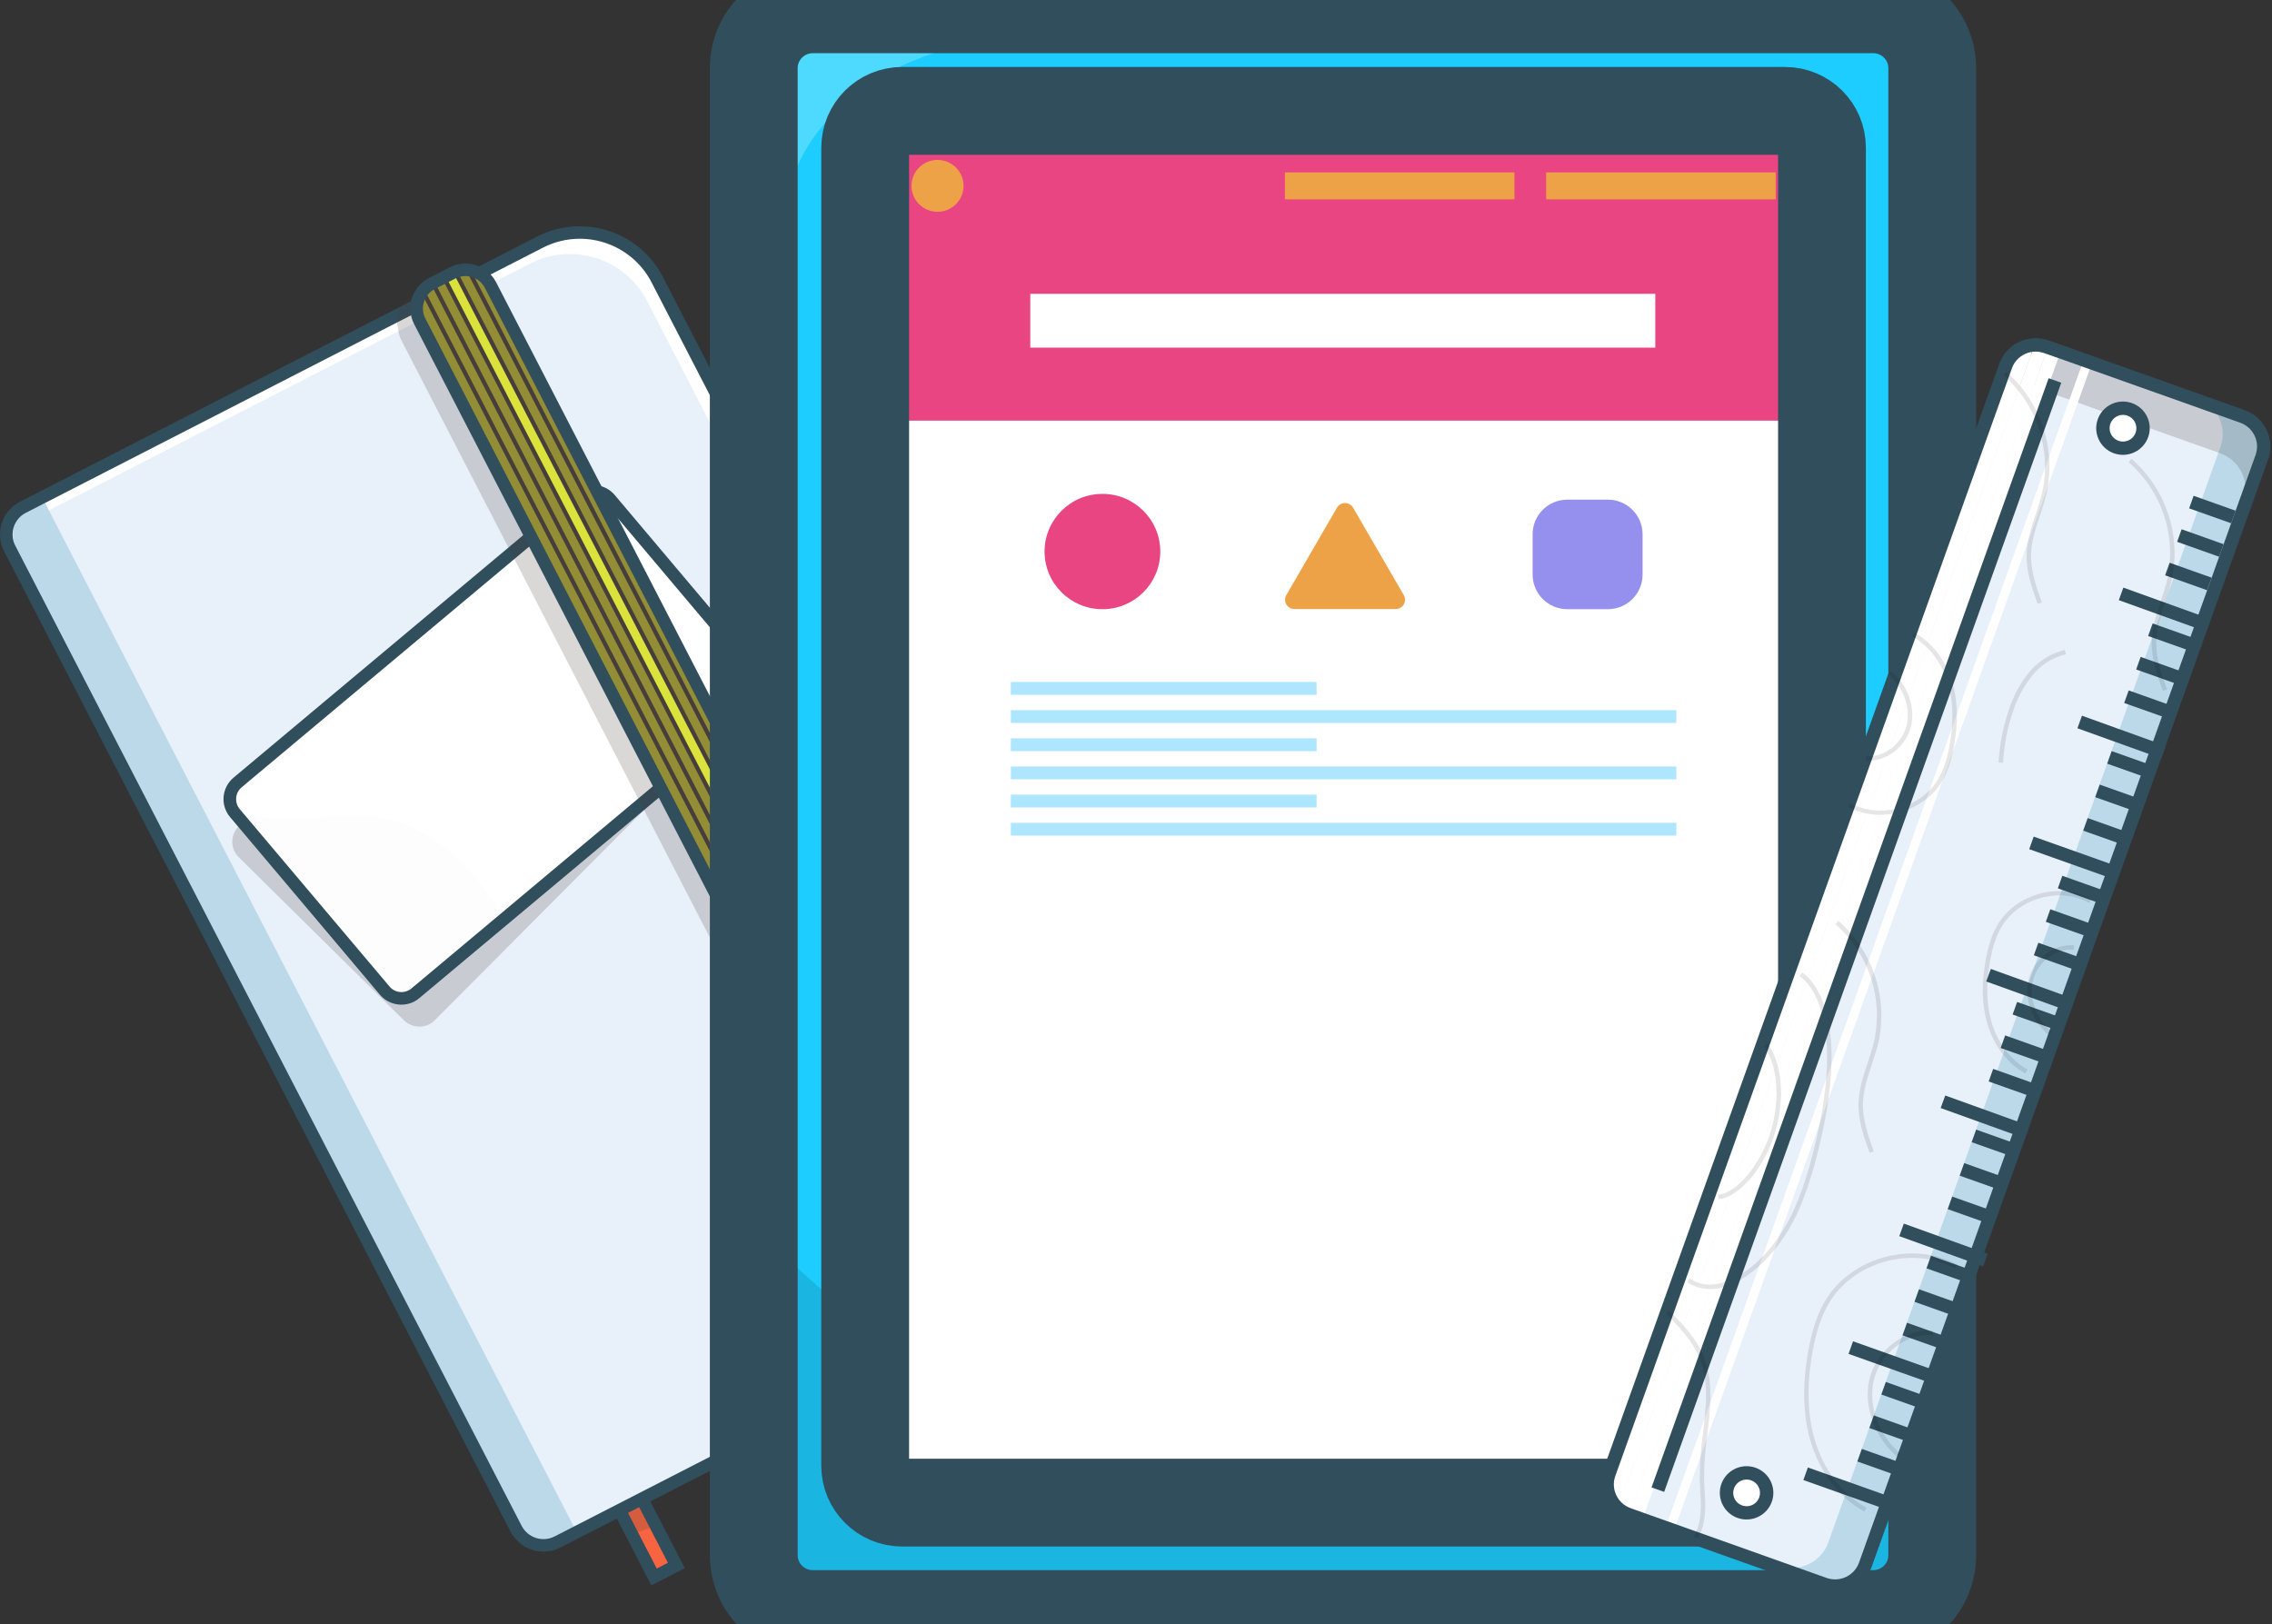 <svg width="207" height="148" viewBox="0 0 207 148" fill="none" xmlns="http://www.w3.org/2000/svg">
<rect x="0" y="0" width="207" height="148" fill="#333333" stroke="none"/>
<g clip-path="url(#clip0_193_15)">
<path d="M54.957 134.295L59.845 143.757L61.881 142.713L56.819 132.914" fill="#F96440"/>
<path opacity="0.2" d="M57.352 134.777L59.582 139.097L57.393 139.84L55.49 136.16L57.352 134.777Z" fill="#463E3B"/>
<path d="M62.393 142.879L59.341 144.444L54.192 134.476L55.21 133.953L59.834 142.909L60.852 142.386L56.051 133.095L57.069 132.572L62.393 142.879Z" fill="#314E5D"/>
<path d="M50.534 140.41L97.657 116.241C98.581 115.767 99.402 115.117 100.074 114.327C100.745 113.537 101.254 112.624 101.571 111.638C101.888 110.652 102.007 109.614 101.921 108.583C101.835 107.551 101.546 106.547 101.071 105.627L59.607 25.372C59.132 24.452 58.479 23.634 57.686 22.965C56.893 22.296 55.976 21.789 54.987 21.473C53.998 21.158 52.956 21.039 51.92 21.125C50.885 21.21 49.877 21.498 48.953 21.972L1.83 46.134C1.171 46.472 0.674 47.057 0.448 47.761C0.222 48.464 0.285 49.228 0.625 49.884L46.77 139.209C47.11 139.866 47.697 140.361 48.403 140.586C49.109 140.811 49.875 140.748 50.534 140.41Z" fill="#E8F0F9"/>
<path d="M49.13 22.311L2.006 46.471C1.593 46.682 1.24 46.993 0.978 47.375C0.716 47.757 0.554 48.198 0.506 48.658C0.704 48.468 0.928 48.307 1.173 48.182L48.297 24.019C49.22 23.545 50.228 23.258 51.264 23.172C52.299 23.087 53.341 23.205 54.33 23.521C55.32 23.837 56.237 24.344 57.03 25.012C57.822 25.681 58.475 26.499 58.95 27.42L100.414 107.683C100.903 108.627 101.194 109.661 101.27 110.721C101.346 111.782 101.205 112.846 100.856 113.85C101.611 112.688 102.044 111.347 102.113 109.964C102.182 108.581 101.883 107.205 101.247 105.974L59.783 25.711C59.308 24.791 58.656 23.973 57.863 23.304C57.07 22.635 56.153 22.128 55.163 21.812C54.174 21.496 53.132 21.378 52.097 21.463C51.062 21.549 50.053 21.837 49.13 22.311Z" fill="white"/>
<path d="M3.93 45.484L2.684 46.12C2.358 46.288 2.068 46.518 1.832 46.798C1.595 47.078 1.416 47.401 1.305 47.75C1.194 48.098 1.153 48.465 1.184 48.83C1.216 49.194 1.319 49.549 1.488 49.874L47.623 139.199C47.791 139.524 48.021 139.813 48.301 140.049C48.581 140.286 48.905 140.465 49.255 140.577C49.604 140.688 49.972 140.73 50.338 140.7C50.704 140.67 51.06 140.569 51.386 140.401L52.632 139.766L3.93 45.484Z" fill="#BCD9EA"/>
<path d="M98.187 116.838L51.053 140.999C50.258 141.405 49.335 141.481 48.484 141.209C47.634 140.938 46.927 140.341 46.518 139.551L0.372 50.228C-0.036 49.436 -0.112 48.516 0.161 47.669C0.433 46.822 1.032 46.117 1.826 45.709L48.949 21.547C50.951 20.526 53.277 20.337 55.418 21.021C57.56 21.705 59.342 23.206 60.374 25.197L101.838 105.46C102.862 107.452 103.053 109.767 102.369 111.9C101.685 114.032 100.181 115.807 98.187 116.838ZM2.35 46.724C1.827 46.993 1.432 47.458 1.252 48.018C1.072 48.577 1.123 49.184 1.392 49.707L47.536 139.03C47.806 139.552 48.273 139.945 48.834 140.124C49.396 140.303 50.006 140.253 50.53 139.985L97.653 115.818C99.382 114.929 100.686 113.393 101.28 111.547C101.873 109.701 101.708 107.696 100.82 105.972L59.356 25.715C58.464 23.993 56.922 22.694 55.07 22.102C53.217 21.511 51.205 21.676 49.474 22.561L2.35 46.724Z" fill="#314E5D"/>
<path opacity="0.2" d="M68.221 61.403L62.529 55.779L53.371 46.728L53.169 46.529C52.795 46.159 52.289 45.952 51.762 45.954C51.234 45.956 50.729 46.166 50.358 46.539L50.158 46.74L21.937 75.083L21.737 75.294C21.366 75.667 21.158 76.172 21.16 76.697C21.162 77.222 21.374 77.725 21.748 78.096L29.273 85.534L36.597 92.76L36.809 92.959C37.184 93.329 37.69 93.535 38.217 93.534C38.745 93.532 39.249 93.321 39.621 92.948L68.242 64.193C68.609 63.819 68.812 63.316 68.808 62.794C68.804 62.271 68.593 61.771 68.221 61.403Z" fill="#463E3B"/>
<path d="M53.322 44.779L21.092 71.76C20.557 72.208 20.488 73.004 20.938 73.538L35.504 90.808C35.954 91.342 36.753 91.411 37.288 90.962L69.518 63.982C70.054 63.533 70.123 62.737 69.673 62.204L55.106 44.934C54.656 44.4 53.857 44.331 53.322 44.779Z" fill="white"/>
<g opacity="0.2">
<path opacity="0.2" d="M45.869 83.776L38.063 90.315C37.834 90.507 37.57 90.652 37.285 90.742C36.999 90.832 36.699 90.865 36.401 90.84C36.103 90.814 35.813 90.73 35.547 90.592C35.282 90.454 35.046 90.266 34.854 90.037L21.582 74.302C21.531 74.243 21.485 74.181 21.444 74.115C24.122 74.674 27.029 74.628 29.773 74.452C31.233 74.357 32.706 74.24 34.155 74.414C37.94 74.871 41.251 77.302 43.591 80.296C44.443 81.394 45.204 82.558 45.869 83.776Z" fill="#DED6D3"/>
</g>
<path d="M37.734 91.256C37.217 91.519 36.626 91.599 36.058 91.483C35.49 91.368 34.978 91.064 34.605 90.621L20.966 74.451C20.749 74.195 20.585 73.898 20.483 73.578C20.381 73.258 20.344 72.921 20.373 72.587C20.402 72.253 20.497 71.928 20.652 71.63C20.808 71.332 21.02 71.068 21.278 70.852L52.402 44.798C52.659 44.581 52.957 44.416 53.279 44.314C53.6 44.212 53.938 44.174 54.274 44.203C54.61 44.232 54.937 44.327 55.236 44.482C55.535 44.638 55.8 44.851 56.015 45.11L69.655 61.277C69.872 61.534 70.036 61.831 70.138 62.151C70.24 62.471 70.277 62.807 70.248 63.142C70.219 63.476 70.124 63.801 69.969 64.099C69.813 64.397 69.601 64.661 69.343 64.877L38.214 90.932C38.067 91.058 37.906 91.167 37.734 91.256ZM53.401 45.503C53.307 45.552 53.219 45.611 53.138 45.679L22.015 71.731C21.728 71.972 21.549 72.316 21.517 72.689C21.484 73.062 21.602 73.432 21.843 73.719L35.492 89.886C35.734 90.173 36.08 90.351 36.454 90.384C36.828 90.416 37.2 90.299 37.487 90.058L68.601 64C68.888 63.759 69.068 63.415 69.1 63.042C69.132 62.669 69.015 62.299 68.773 62.012L55.133 45.844C54.927 45.6 54.643 45.432 54.328 45.369C54.014 45.306 53.687 45.351 53.401 45.497V45.503Z" fill="#314E5D"/>
<path opacity="0.2" d="M42.896 27.102C42.584 26.498 42.045 26.042 41.396 25.835C40.747 25.628 40.042 25.686 39.436 25.996L37.559 26.96C37.028 27.235 36.61 27.686 36.377 28.235C36.144 28.784 36.112 29.397 36.284 29.968C36.304 30.326 36.398 30.675 36.563 30.993L84.305 123.422C84.459 123.722 84.672 123.988 84.93 124.206C85.188 124.424 85.487 124.589 85.809 124.691C86.131 124.794 86.47 124.832 86.808 124.804C87.145 124.775 87.473 124.681 87.773 124.525L89.65 123.562C90.247 123.099 90.671 122.45 90.853 121.718C91.035 120.987 90.964 120.215 90.653 119.528L42.896 27.102Z" fill="#463E3B"/>
<path d="M41.173 24.687L39.548 25.521C38.217 26.203 37.694 27.831 38.378 29.156L85.993 121.339C86.678 122.665 88.311 123.186 89.642 122.504L91.267 121.671C92.598 120.989 93.122 119.361 92.437 118.035L44.822 25.853C44.137 24.527 42.504 24.005 41.173 24.687Z" fill="#938D35"/>
<path d="M41.642 25.093L91.473 121.553C91.449 121.569 91.423 121.583 91.397 121.596L90.457 122.078L40.62 25.605L41.404 25.203C41.481 25.163 41.56 25.127 41.642 25.093Z" fill="#DAE23B"/>
<path d="M38.473 26.014L38.135 26.187L88.231 123.174L88.569 123.001L38.473 26.014Z" fill="#463E3B"/>
<path d="M39.663 25.83L39.325 26.003L89.421 122.991L89.759 122.818L39.663 25.83Z" fill="#463E3B"/>
<path d="M40.679 25.308L40.341 25.481L90.437 122.468L90.775 122.295L40.679 25.308Z" fill="#463E3B"/>
<path d="M41.697 24.787L41.359 24.96L91.456 121.948L91.794 121.774L41.697 24.787Z" fill="#463E3B"/>
<path d="M42.716 24.266L42.378 24.439L92.474 121.426L92.812 121.253L42.716 24.266Z" fill="#463E3B"/>
<path d="M91.599 122.352L89.722 123.315C88.981 123.694 88.12 123.764 87.327 123.511C86.534 123.258 85.874 122.702 85.493 121.964L37.734 29.535C37.354 28.797 37.283 27.939 37.537 27.149C37.791 26.359 38.35 25.702 39.09 25.322L40.966 24.358C41.707 23.98 42.569 23.909 43.362 24.162C44.154 24.415 44.814 24.972 45.196 25.709L92.944 118.147C93.322 118.883 93.393 119.738 93.141 120.525C92.889 121.313 92.335 121.97 91.599 122.352ZM39.613 26.336C39.144 26.577 38.789 26.994 38.628 27.495C38.466 27.995 38.51 28.539 38.75 29.008L86.498 121.443C86.741 121.912 87.16 122.265 87.664 122.426C88.168 122.587 88.716 122.542 89.186 122.301L91.063 121.338C91.533 121.096 91.888 120.678 92.049 120.176C92.211 119.674 92.166 119.128 91.924 118.659L44.178 26.23C43.935 25.762 43.516 25.408 43.012 25.247C42.508 25.086 41.96 25.131 41.489 25.373L39.613 26.336Z" fill="#314E5D"/>
<path d="M170.764 0.674H74.161C71.188 0.674 68.778 3.075 68.778 6.037V141.522C68.778 144.484 71.188 146.885 74.161 146.885H170.764C173.738 146.885 176.148 144.484 176.148 141.522V6.037C176.148 3.075 173.738 0.674 170.764 0.674Z" fill="#1DCDFF"/>
<path d="M176.148 92.186V138.131C176.148 142.967 173.846 146.886 171.007 146.886H73.919C71.079 146.886 68.778 142.967 68.778 138.131V111.557C75.323 118.878 82.775 123.818 90.417 126.886C99.645 130.596 109.172 131.678 118.651 131.836C129.983 132.029 141.51 130.869 152.179 124.371C161.962 118.411 171.028 107.458 176.148 92.186Z" fill="#1AB5E1"/>
<path d="M107.597 1.042C97.483 3.932 83.433 1.144 74.703 11.764C70.558 16.801 69.54 26.566 68.873 34.644L68.886 12.035C68.886 9.139 68.943 5.978 70.044 3.778C71.409 1.04 73.789 0.83 75.888 0.833C86.204 0.847 97.483 -1.058 107.597 1.042Z" fill="#4ED9FF"/>
<path d="M170.662 0.847H74.059C71.086 0.847 68.675 3.248 68.675 6.21V141.694C68.675 144.656 71.086 147.058 74.059 147.058H170.662C173.636 147.058 176.046 144.656 176.046 141.694V6.21C176.046 3.248 173.636 0.847 170.662 0.847Z" stroke="#314E5D" stroke-width="8" stroke-miterlimit="10"/>
<path d="M162.733 10.31H82.301C80.439 10.31 78.93 11.813 78.93 13.668V132.845C78.93 134.699 80.439 136.203 82.301 136.203H162.733C164.595 136.203 166.104 134.699 166.104 132.845V13.668C166.104 11.813 164.595 10.31 162.733 10.31Z" fill="white"/>
<path d="M165.997 13.882V38.324H78.826V13.882C78.826 12.006 80.073 10.494 81.614 10.494H163.22C164.75 10.486 165.997 12.006 165.997 13.882Z" fill="#EA4583"/>
<path d="M162.629 10.101H82.196C80.335 10.101 78.826 11.604 78.826 13.459V133.546C78.826 135.401 80.335 136.904 82.196 136.904H162.629C164.49 136.904 165.999 135.401 165.999 133.546V13.459C165.999 11.604 164.49 10.101 162.629 10.101Z" stroke="#314E5D" stroke-width="8" stroke-miterlimit="10"/>
<path d="M150.813 26.77H93.868V31.674H150.813V26.77Z" fill="white"/>
<path d="M92.094 63.303H119.954V62.137H92.094V63.303Z" fill="#AFE6FF"/>
<path d="M92.096 65.87H152.73V64.703H92.096V65.87Z" fill="#AFE6FF"/>
<path d="M92.094 68.436H119.954V67.269H92.094V68.436Z" fill="#AFE6FF"/>
<path d="M92.096 71.001H152.73V69.834H92.096V71.001Z" fill="#AFE6FF"/>
<path d="M92.094 73.568H119.954V72.401H92.094V73.568Z" fill="#AFE6FF"/>
<path d="M92.096 76.132H152.73V74.966H92.096V76.132Z" fill="#AFE6FF"/>
<path d="M140.866 18.161H161.781V15.709H140.866V18.161Z" fill="#EEA248"/>
<path d="M117.068 18.161H137.982V15.709H117.068V18.161Z" fill="#EEA248"/>
<path d="M85.416 19.297C86.726 19.297 87.788 18.239 87.788 16.934C87.788 15.629 86.726 14.571 85.416 14.571C84.106 14.571 83.044 15.629 83.044 16.934C83.044 18.239 84.106 19.297 85.416 19.297Z" fill="#EEA248"/>
<path d="M100.442 55.504C103.354 55.504 105.714 53.152 105.714 50.251C105.714 47.35 103.354 44.998 100.442 44.998C97.53 44.998 95.169 47.35 95.169 50.251C95.169 53.152 97.53 55.504 100.442 55.504Z" fill="#EA4583"/>
<path d="M146.488 45.523H142.802C141.053 45.523 139.636 46.935 139.636 48.677V52.349C139.636 54.091 141.053 55.504 142.802 55.504H146.488C148.236 55.504 149.654 54.091 149.654 52.349V48.677C149.654 46.935 148.236 45.523 146.488 45.523Z" fill="#958FEE"/>
<path d="M121.801 46.272C121.874 46.139 121.982 46.029 122.113 45.952C122.244 45.875 122.393 45.835 122.544 45.835C122.696 45.835 122.845 45.875 122.976 45.952C123.107 46.029 123.215 46.139 123.288 46.272L125.592 50.246L127.896 54.22C127.971 54.349 128.01 54.496 128.01 54.645C128.01 54.794 127.97 54.941 127.895 55.069C127.819 55.198 127.711 55.305 127.581 55.379C127.451 55.453 127.304 55.492 127.154 55.49H117.937C117.787 55.492 117.64 55.453 117.51 55.379C117.38 55.305 117.272 55.198 117.197 55.069C117.121 54.941 117.082 54.794 117.081 54.645C117.081 54.496 117.12 54.349 117.195 54.22L119.499 50.246L121.801 46.272Z" fill="#EEA248"/>
<path d="M202.639 37.672L187.918 32.367C185.548 31.513 182.932 32.735 182.075 35.096L146.628 132.729C145.771 135.09 146.997 137.696 149.367 138.55L164.089 143.855C166.459 144.709 169.075 143.487 169.932 141.126L205.379 43.493C206.236 41.132 205.009 38.526 202.639 37.672Z" fill="#E8F0F9"/>
<path d="M203.625 37.477L200.18 36.253C201.056 36.565 201.772 37.21 202.17 38.047C202.569 38.885 202.617 39.845 202.305 40.718L166.575 140.537C166.263 141.41 165.615 142.123 164.774 142.52C163.934 142.917 162.97 142.965 162.093 142.654L165.538 143.878C166.415 144.189 167.379 144.141 168.219 143.743C169.06 143.346 169.708 142.633 170.02 141.761L205.75 41.949C205.906 41.516 205.974 41.057 205.952 40.598C205.929 40.139 205.816 39.689 205.618 39.273C205.421 38.858 205.143 38.486 204.801 38.177C204.459 37.869 204.06 37.631 203.625 37.477Z" fill="#BCD9EA"/>
<path opacity="0.2" d="M203.625 37.477L186.884 31.529C186.008 31.218 185.044 31.266 184.203 31.663C183.363 32.06 182.715 32.773 182.402 33.646L181.038 37.457C181.351 36.585 181.998 35.871 182.839 35.474C183.679 35.077 184.644 35.029 185.52 35.34L202.261 41.288C203.137 41.599 203.852 42.245 204.251 43.082C204.65 43.919 204.698 44.88 204.386 45.753L205.75 41.942C206.063 41.069 206.014 40.108 205.616 39.271C205.217 38.434 204.501 37.788 203.625 37.477Z" fill="#463E3B"/>
<path d="M199.859 45.171L199.45 46.316L203.277 47.675L203.687 46.531L199.859 45.171Z" fill="#314E5D"/>
<path d="M198.766 48.222L198.356 49.366L202.184 50.727L202.594 49.582L198.766 48.222Z" fill="#314E5D"/>
<path d="M197.673 51.273L197.263 52.417L201.091 53.777L201.5 52.632L197.673 51.273Z" fill="#314E5D"/>
<path d="M193.457 53.538L193.042 54.681L200.681 57.434L201.096 56.291L193.457 53.538Z" fill="#314E5D"/>
<path d="M196.125 56.802L195.715 57.947L199.542 59.306L199.952 58.162L196.125 56.802Z" fill="#314E5D"/>
<path d="M195.034 59.852L194.624 60.997L198.451 62.357L198.861 61.213L195.034 59.852Z" fill="#314E5D"/>
<path d="M193.943 62.905L193.533 64.05L197.36 65.41L197.77 64.265L193.943 62.905Z" fill="#314E5D"/>
<path d="M189.687 65.209L189.272 66.352L196.912 69.104L197.327 67.962L189.687 65.209Z" fill="#314E5D"/>
<path d="M192.393 68.433L191.983 69.577L195.81 70.937L196.22 69.793L192.393 68.433Z" fill="#314E5D"/>
<path d="M191.302 71.484L190.892 72.629L194.719 73.989L195.129 72.844L191.302 71.484Z" fill="#314E5D"/>
<path d="M190.208 74.536L189.798 75.681L193.626 77.041L194.035 75.896L190.208 74.536Z" fill="#314E5D"/>
<path d="M185.289 76.225L184.879 77.369L192.534 80.089L192.944 78.945L185.289 76.225Z" fill="#314E5D"/>
<path d="M187.896 79.793L187.487 80.938L191.314 82.298L191.724 81.153L187.896 79.793Z" fill="#314E5D"/>
<path d="M186.803 82.844L186.393 83.989L190.221 85.349L190.63 84.204L186.803 82.844Z" fill="#314E5D"/>
<path d="M185.712 85.894L185.302 87.038L189.13 88.398L189.539 87.254L185.712 85.894Z" fill="#314E5D"/>
<path d="M181.381 88.281L180.966 89.424L188.606 92.177L189.02 91.034L181.381 88.281Z" fill="#314E5D"/>
<path d="M183.779 91.288L183.369 92.433L187.197 93.793L187.607 92.648L183.779 91.288Z" fill="#314E5D"/>
<path d="M182.689 94.338L182.279 95.483L186.106 96.843L186.516 95.698L182.689 94.338Z" fill="#314E5D"/>
<path d="M181.596 97.389L181.186 98.533L185.013 99.893L185.423 98.749L181.596 97.389Z" fill="#314E5D"/>
<path d="M177.228 99.812L176.813 100.955L184.453 103.708L184.868 102.565L177.228 99.812Z" fill="#314E5D"/>
<path d="M180.047 102.92L179.637 104.065L183.465 105.424L183.874 104.28L180.047 102.92Z" fill="#314E5D"/>
<path d="M178.956 105.971L178.546 107.115L182.373 108.475L182.783 107.331L178.956 105.971Z" fill="#314E5D"/>
<path d="M177.863 109.02L177.453 110.164L181.281 111.524L181.69 110.38L177.863 109.02Z" fill="#314E5D"/>
<path d="M173.457 111.484L173.042 112.627L180.681 115.38L181.096 114.237L173.457 111.484Z" fill="#314E5D"/>
<path d="M175.932 114.415L175.523 115.56L179.35 116.92L179.76 115.775L175.932 114.415Z" fill="#314E5D"/>
<path d="M174.839 117.466L174.429 118.61L178.257 119.971L178.667 118.826L174.839 117.466Z" fill="#314E5D"/>
<path d="M173.748 120.518L173.338 121.662L177.166 123.022L177.575 121.878L173.748 120.518Z" fill="#314E5D"/>
<path d="M168.829 122.207L168.419 123.352L176.074 126.072L176.484 124.927L168.829 122.207Z" fill="#314E5D"/>
<path d="M171.818 125.911L171.408 127.056L175.236 128.416L175.645 127.271L171.818 125.911Z" fill="#314E5D"/>
<path d="M170.725 128.962L170.315 130.107L174.142 131.467L174.552 130.322L170.725 128.962Z" fill="#314E5D"/>
<path d="M169.632 132.011L169.222 133.156L173.049 134.516L173.459 133.371L169.632 132.011Z" fill="#314E5D"/>
<path d="M164.713 133.703L164.303 134.848L171.958 137.568L172.367 136.423L164.713 133.703Z" fill="#314E5D"/>
<path d="M189.767 32.99L151.948 138.624L152.713 138.896L190.531 33.262L189.767 32.99Z" fill="white"/>
<path d="M147.544 137.053L146.396 136.645L183.665 32.536C183.773 32.233 183.998 31.985 184.291 31.847C184.583 31.709 184.918 31.692 185.223 31.8L147.544 137.053Z" fill="white"/>
<path d="M185.228 31.81L147.547 137.06L148.696 137.469L186.377 32.218L185.228 31.81Z" fill="white"/>
<path d="M186.375 32.216L148.694 137.467L149.843 137.875L187.524 32.624L186.375 32.216Z" fill="white"/>
<path d="M160.859 136.633C161.198 135.686 160.702 134.644 159.751 134.306C158.801 133.969 157.755 134.463 157.416 135.41C157.077 136.357 157.573 137.399 158.523 137.737C159.474 138.074 160.52 137.58 160.859 136.633Z" fill="white"/>
<path d="M158.315 138.303C157.861 138.142 157.464 137.851 157.177 137.466C156.889 137.081 156.721 136.62 156.696 136.141C156.671 135.661 156.79 135.185 157.036 134.773C157.282 134.36 157.646 134.03 158.08 133.823C158.515 133.616 159.002 133.542 159.479 133.611C159.955 133.679 160.401 133.887 160.76 134.208C161.118 134.529 161.373 134.948 161.492 135.413C161.612 135.878 161.59 136.368 161.43 136.821C161.214 137.429 160.765 137.926 160.18 138.204C159.596 138.482 158.925 138.518 158.315 138.303ZM159.543 134.873C159.316 134.792 159.069 134.78 158.835 134.839C158.601 134.898 158.39 135.024 158.228 135.203C158.066 135.381 157.961 135.603 157.926 135.841C157.891 136.079 157.928 136.322 158.031 136.539C158.135 136.756 158.301 136.938 158.508 137.061C158.715 137.184 158.954 137.244 159.195 137.231C159.436 137.219 159.668 137.136 159.862 136.993C160.055 136.849 160.202 136.651 160.283 136.425C160.391 136.121 160.374 135.787 160.235 135.496C160.097 135.205 159.848 134.981 159.543 134.873Z" fill="#314E5D"/>
<path d="M195.152 39.629C195.492 38.682 194.996 37.641 194.045 37.303C193.094 36.965 192.049 37.459 191.71 38.406C191.37 39.353 191.866 40.395 192.817 40.733C193.768 41.071 194.813 40.577 195.152 39.629Z" fill="white"/>
<path d="M192.606 41.303C192.152 41.142 191.756 40.851 191.468 40.466C191.18 40.081 191.013 39.62 190.987 39.141C190.962 38.661 191.081 38.185 191.327 37.773C191.573 37.36 191.937 37.03 192.371 36.823C192.806 36.616 193.293 36.542 193.77 36.611C194.247 36.679 194.692 36.887 195.051 37.208C195.409 37.529 195.664 37.948 195.784 38.413C195.903 38.878 195.881 39.368 195.721 39.821C195.505 40.429 195.056 40.926 194.471 41.204C193.887 41.482 193.216 41.518 192.606 41.303ZM193.834 37.871C193.607 37.79 193.36 37.778 193.127 37.837C192.893 37.895 192.681 38.022 192.519 38.2C192.358 38.379 192.252 38.601 192.217 38.839C192.182 39.077 192.219 39.319 192.322 39.537C192.426 39.754 192.592 39.935 192.799 40.059C193.006 40.182 193.245 40.242 193.486 40.229C193.727 40.217 193.959 40.134 194.153 39.99C194.346 39.847 194.493 39.649 194.574 39.423C194.682 39.119 194.665 38.785 194.526 38.494C194.388 38.203 194.139 37.979 193.834 37.871Z" fill="#314E5D"/>
<path d="M166.01 144.905L148.158 138.553C147.277 138.238 146.558 137.589 146.157 136.747C145.756 135.904 145.707 134.938 146.02 134.06L182.149 33.143C182.465 32.265 183.117 31.548 183.962 31.149C184.808 30.75 185.777 30.701 186.659 31.013L204.511 37.365C205.392 37.679 206.112 38.329 206.512 39.171C206.913 40.013 206.962 40.979 206.649 41.858L170.52 142.775C170.204 143.652 169.552 144.369 168.707 144.768C167.862 145.168 166.892 145.217 166.01 144.905ZM186.249 32.167C185.672 31.962 185.037 31.994 184.483 32.256C183.93 32.517 183.503 32.987 183.297 33.562L147.168 134.479C146.964 135.054 146.998 135.685 147.261 136.235C147.524 136.785 147.994 137.209 148.57 137.414L166.422 143.766C167 143.97 167.635 143.938 168.188 143.676C168.742 143.415 169.168 142.945 169.374 142.371L205.504 41.453C205.709 40.878 205.677 40.245 205.414 39.694C205.152 39.142 204.68 38.718 204.103 38.512L186.249 32.167Z" fill="#314E5D"/>
<path opacity="0.1" d="M182.092 69.467C182.178 67.861 182.484 66.274 183.002 64.75C183.391 63.501 184.011 62.334 184.827 61.309C185.664 60.264 186.825 59.526 188.128 59.209L188.213 59.605C186.998 59.903 185.918 60.594 185.14 61.57C184.355 62.556 183.761 63.679 183.386 64.881C182.881 66.37 182.582 67.921 182.498 69.491L182.092 69.467Z" fill="black"/>
<path opacity="0.1" d="M169.221 73.895C168.937 73.794 168.661 73.671 168.397 73.527L168.592 73.171C171.3 74.653 175.04 73.614 176.598 70.96C177.051 70.19 177.372 69.248 177.608 67.996C178.005 65.879 177.973 63.986 177.51 62.36C176.957 60.423 175.754 58.828 174.209 57.986L174.405 57.63C176.046 58.523 177.321 60.207 177.901 62.25C178.381 63.944 178.417 65.894 178.007 68.07C177.763 69.37 177.427 70.355 176.945 71.168C175.438 73.728 172.005 74.873 169.221 73.895Z" fill="black"/>
<path opacity="0.1" d="M169.972 69.287L170.01 68.885C171.651 69.043 173.315 67.771 173.719 66.049C174.088 64.466 173.419 62.613 172.05 61.436L172.316 61.129C173.804 62.399 174.52 64.417 174.116 66.143C173.668 68.052 171.81 69.465 169.972 69.287Z" fill="black"/>
<path opacity="0.1" d="M154.549 117.242C154.258 117.139 153.983 116.997 153.732 116.819L153.968 116.488C154.738 117.037 155.722 117.179 156.808 116.901C159.177 116.296 161.709 113.829 163.258 110.617C163.957 109.167 164.552 107.458 165.132 105.239C166.106 101.508 166.55 98.252 166.452 95.58C166.337 92.404 165.43 89.978 163.963 88.936L164.199 88.606C165.77 89.721 166.737 92.258 166.858 95.565C166.956 98.284 166.507 101.572 165.525 105.341C164.939 107.585 164.335 109.317 163.625 110.793C162.025 114.106 159.394 116.664 156.91 117.299C156.135 117.517 155.312 117.497 154.549 117.242Z" fill="black"/>
<path opacity="0.1" d="M156.566 109.254L156.534 108.849C158.279 108.71 160.499 105.999 161.381 102.921C162.202 100.067 161.94 97.02 160.731 95.339L161.06 95.102C162.359 96.906 162.637 100.018 161.772 103.031C160.831 106.308 158.495 109.095 156.566 109.254Z" fill="black"/>
<path opacity="0.1" d="M184.534 97.805C182.893 96.912 181.618 95.229 181.038 93.186C180.558 91.492 180.521 89.542 180.932 87.365C181.176 86.065 181.512 85.081 181.994 84.267C183.658 81.434 187.654 80.329 190.546 81.907L190.351 82.262C187.645 80.78 183.903 81.82 182.345 84.473C181.892 85.243 181.571 86.186 181.335 87.437C180.938 89.554 180.97 91.447 181.433 93.073C181.986 95.011 183.189 96.605 184.734 97.448L184.534 97.805Z" fill="black"/>
<path opacity="0.1" d="M186.623 94.295C185.135 93.025 184.419 91.007 184.823 89.281C185.271 87.376 187.129 85.957 188.967 86.135L188.929 86.537C187.288 86.379 185.624 87.651 185.22 89.373C184.851 90.956 185.52 92.809 186.889 93.986L186.623 94.295Z" fill="black"/>
<path opacity="0.1" d="M169.872 137.729C167.553 136.459 165.751 134.085 164.928 131.197C164.248 128.807 164.197 126.029 164.78 122.94C165.126 121.095 165.602 119.702 166.267 118.553C168.618 114.553 174.258 112.995 178.341 115.22L178.145 115.576C174.25 113.458 168.862 114.94 166.618 118.752C165.968 119.859 165.506 121.21 165.169 123.007C164.599 126.033 164.646 128.749 165.309 131.079C166.102 133.863 167.832 136.16 170.055 137.365L169.872 137.729Z" fill="black"/>
<path opacity="0.1" d="M172.86 132.736C170.775 130.943 169.755 128.105 170.322 125.675C170.96 122.99 173.559 121.017 176.137 121.256L176.099 121.658C173.716 121.427 171.304 123.272 170.72 125.766C170.184 128.053 171.145 130.729 173.125 132.427L172.86 132.736Z" fill="black"/>
<path d="M186.65 34.462L150.471 135.519L151.62 135.927L187.8 34.87L186.65 34.462Z" fill="#314E5D"/>
<path opacity="0.1" d="M170.341 105.036C169.872 103.749 169.279 102.148 169.328 100.526C169.359 99.256 169.753 98.038 170.154 96.861C170.367 96.196 170.603 95.51 170.76 94.826C171.171 92.901 171.06 90.902 170.438 89.034C169.816 87.167 168.706 85.498 167.221 84.2L167.485 83.893C169.025 85.24 170.177 86.971 170.822 88.909C171.467 90.847 171.582 92.921 171.155 94.917C170.994 95.62 170.764 96.317 170.539 96.99C170.156 98.14 169.763 99.319 169.733 100.539C169.695 102.082 170.265 103.645 170.722 104.901L170.341 105.036Z" fill="black"/>
<path opacity="0.1" d="M185.656 55.025C185.186 53.738 184.593 52.137 184.642 50.515C184.674 49.245 185.067 48.028 185.469 46.85C185.682 46.185 185.917 45.499 186.075 44.816C186.486 42.891 186.375 40.892 185.753 39.024C185.131 37.156 184.021 35.487 182.536 34.189L182.8 33.882C184.34 35.229 185.491 36.96 186.136 38.898C186.782 40.836 186.897 42.91 186.47 44.907C186.308 45.61 186.079 46.306 185.854 46.98C185.471 48.129 185.078 49.309 185.048 50.528C185.01 52.072 185.579 53.634 186.036 54.89L185.656 55.025Z" fill="black"/>
<path opacity="0.1" d="M197.058 62.946C196.588 61.659 195.995 60.058 196.044 58.436C196.076 57.166 196.469 55.949 196.871 54.771C197.084 54.106 197.32 53.42 197.477 52.736C197.888 50.812 197.777 48.812 197.155 46.945C196.533 45.077 195.423 43.408 193.938 42.11L194.202 41.803C195.742 43.15 196.893 44.881 197.538 46.819C198.184 48.757 198.299 50.831 197.872 52.828C197.711 53.531 197.481 54.227 197.256 54.9C196.873 56.05 196.48 57.23 196.45 58.449C196.412 59.992 196.982 61.555 197.439 62.811L197.058 62.946Z" fill="black"/>
<path opacity="0.1" d="M154.644 140.185L154.302 139.974C155.073 138.765 154.991 137.221 154.91 135.739C154.889 135.352 154.867 134.964 154.861 134.583C154.867 133.28 154.961 131.978 155.144 130.687C155.443 128.206 155.728 125.86 154.818 123.675C154.162 122.097 152.906 120.793 151.788 119.696L152.073 119.408C153.222 120.532 154.508 121.873 155.195 123.52C156.147 125.805 155.832 128.311 155.55 130.736C155.366 132.007 155.269 133.288 155.258 134.572C155.258 134.947 155.286 135.328 155.305 135.711C155.399 137.263 155.486 138.866 154.644 140.185Z" fill="black"/>
</g>
<defs>
<clipPath id="clip0_193_15">
<rect width="207" height="148" fill="white"/>
</clipPath>
</defs>
</svg>
